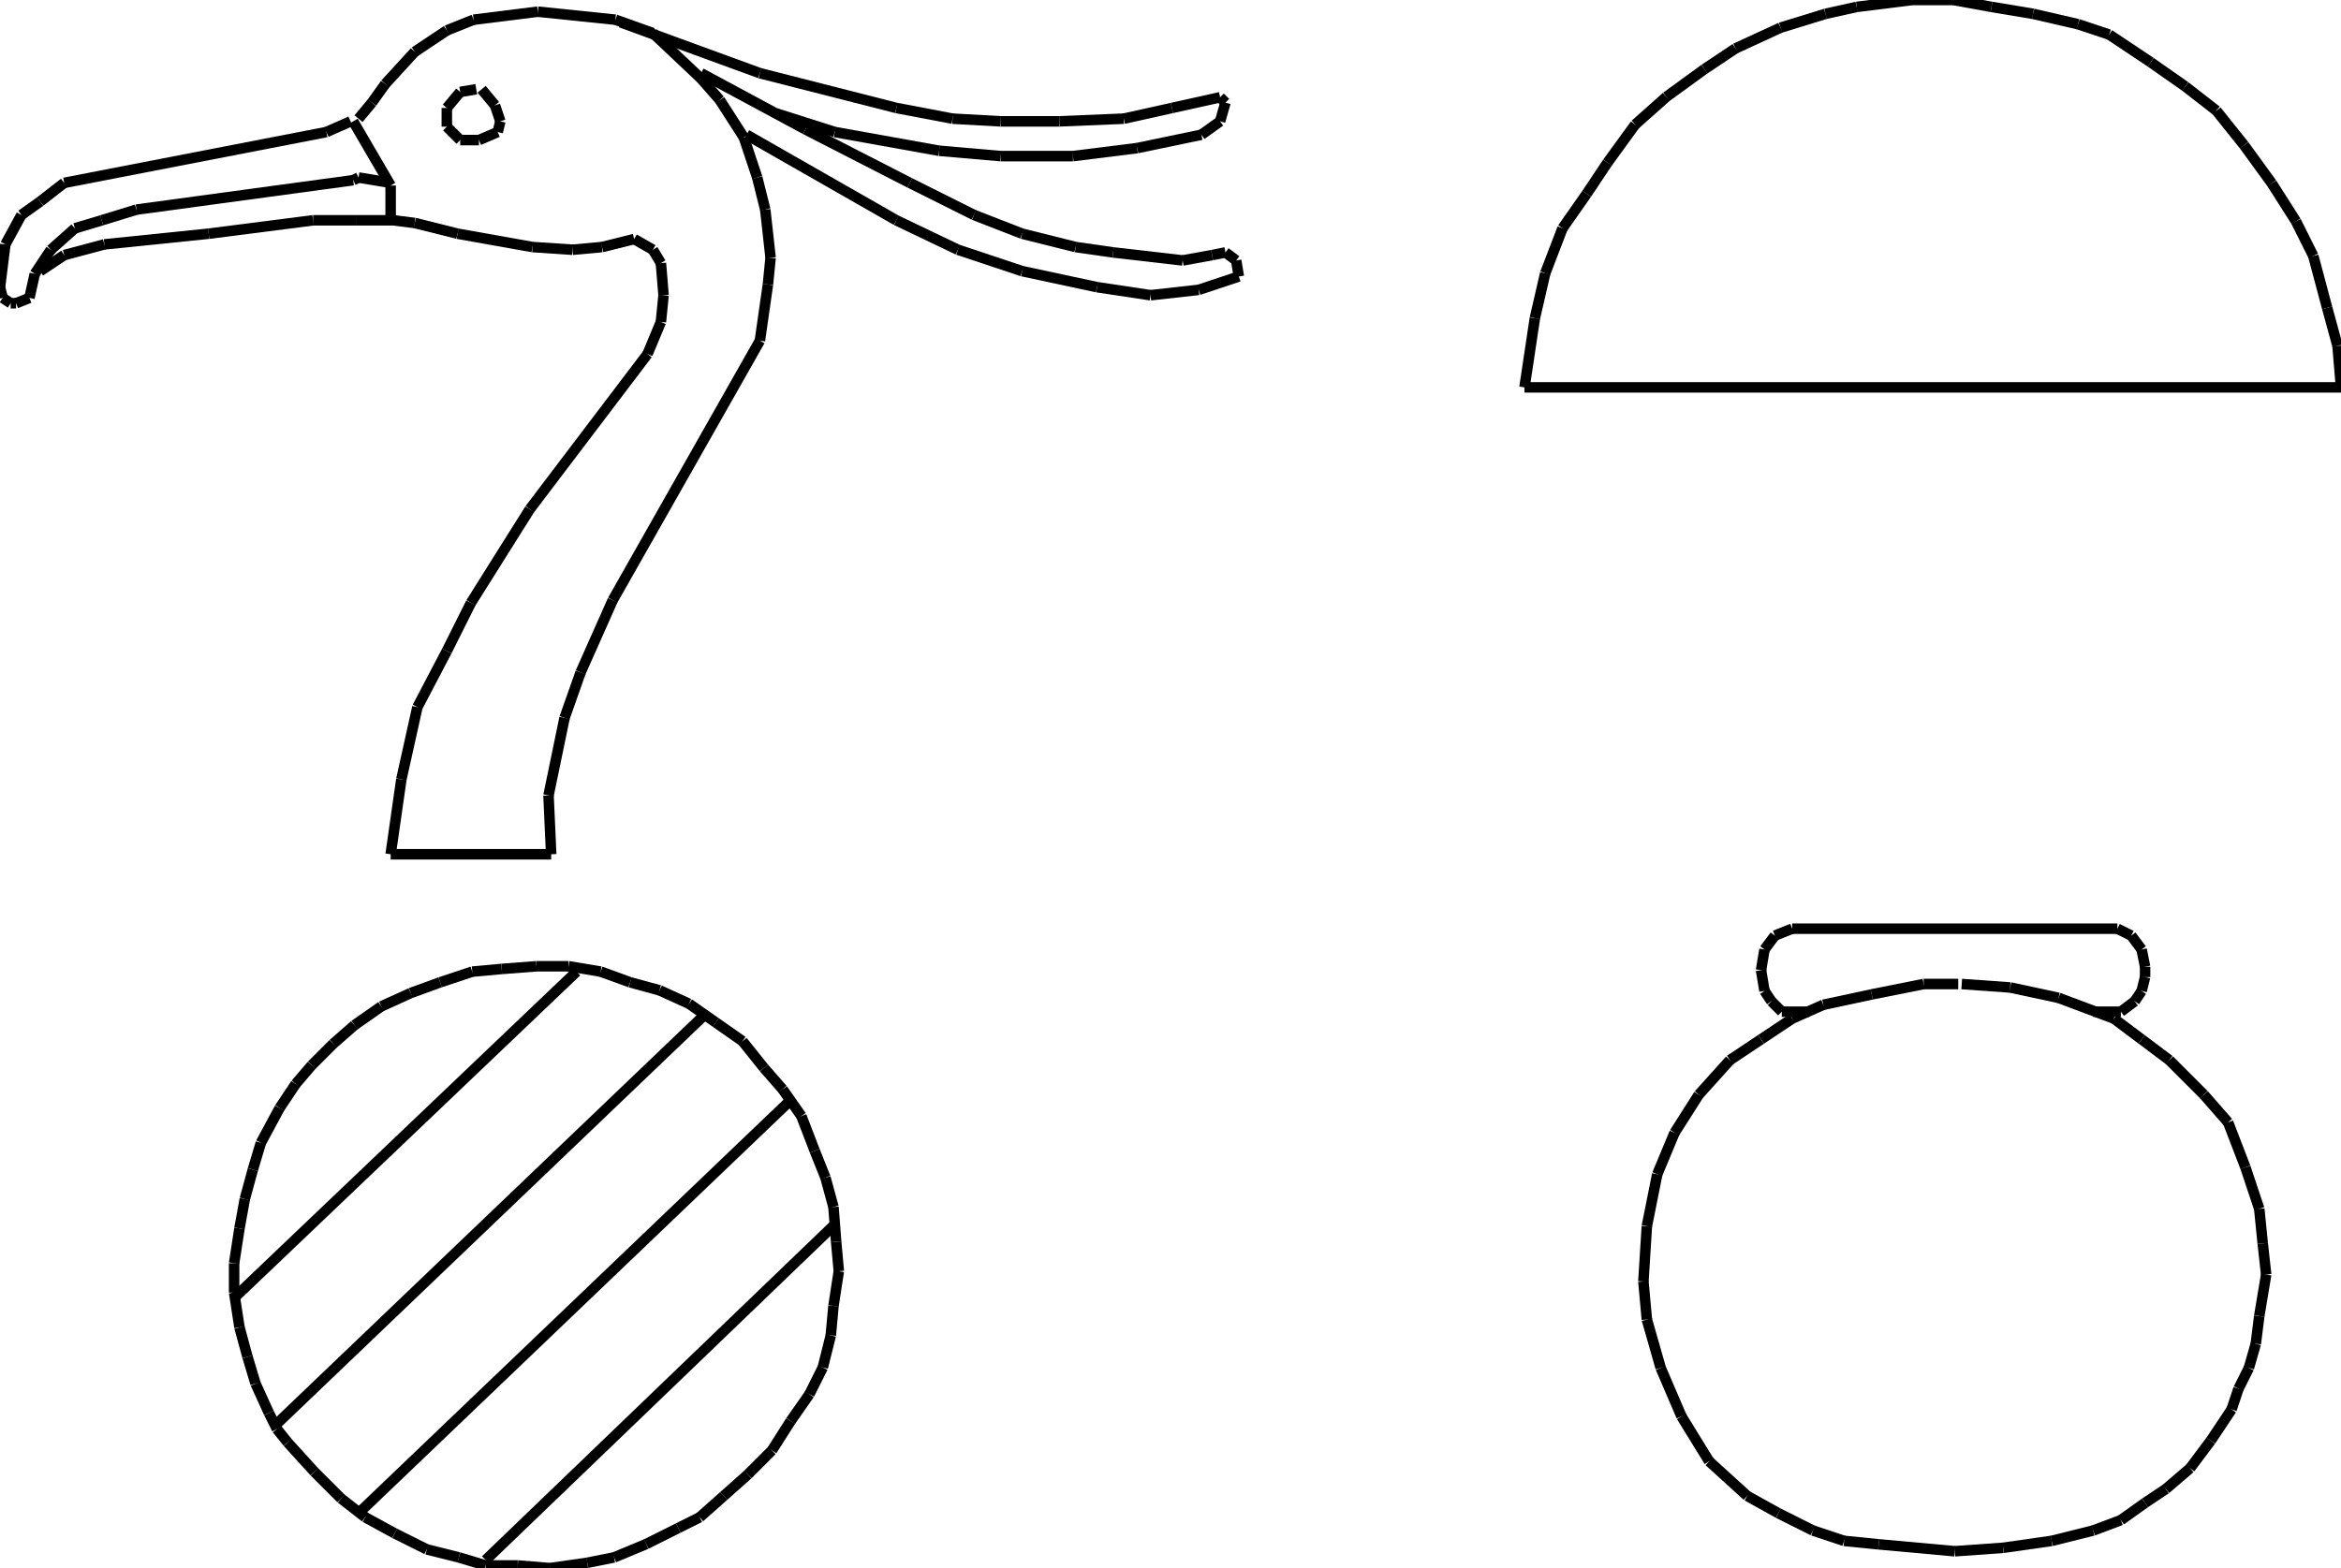 <?xml version="1.0" encoding="iso-8859-1"?>
<!-- Generator: Adobe Illustrator 16.0.1, SVG Export Plug-In . SVG Version: 6.00 Build 0)  -->
<!DOCTYPE svg PUBLIC "-//W3C//DTD SVG 1.1//EN" "http://www.w3.org/Graphics/SVG/1.1/DTD/svg11.dtd">
<svg version="1.1" id="Ebene_1" xmlns="http://www.w3.org/2000/svg" xmlns:xlink="http://www.w3.org/1999/xlink" x="0px" y="0px"
	 width="222.707px" height="149.225px" viewBox="0 0 222.707 149.225" style="enable-background:new 0 0 222.707 149.225;"
	 xml:space="preserve">
<g>
	<line style="fill:none;stroke:#000000;stroke-miterlimit:1;" x1="37.164" y1="81.293" x2="52.437" y2="81.293"/>
	<line style="fill:none;stroke:#000000;stroke-miterlimit:1;" x1="52.437" y1="81.293" x2="52.182" y2="75.693"/>
	<line style="fill:none;stroke:#000000;stroke-miterlimit:1;" x1="52.182" y1="75.693" x2="53.709" y2="68.311"/>
	<line style="fill:none;stroke:#000000;stroke-miterlimit:1;" x1="53.709" y1="68.311" x2="55.236" y2="63.984"/>
	<line style="fill:none;stroke:#000000;stroke-miterlimit:1;" x1="55.236" y1="63.984" x2="58.291" y2="57.111"/>
	<line style="fill:none;stroke:#000000;stroke-miterlimit:1;" x1="58.291" y1="57.111" x2="72.291" y2="32.42"/>
	<line style="fill:none;stroke:#000000;stroke-miterlimit:1;" x1="72.291" y1="32.42" x2="73.055" y2="27.074"/>
	<line style="fill:none;stroke:#000000;stroke-miterlimit:1;" x1="73.055" y1="27.074" x2="73.309" y2="24.529"/>
	<line style="fill:none;stroke:#000000;stroke-miterlimit:1;" x1="73.309" y1="24.529" x2="72.8" y2="19.947"/>
	<line style="fill:none;stroke:#000000;stroke-miterlimit:1;" x1="72.8" y1="19.947" x2="72.037" y2="16.893"/>
	<line style="fill:none;stroke:#000000;stroke-miterlimit:1;" x1="72.037" y1="16.893" x2="70.764" y2="13.074"/>
	<line style="fill:none;stroke:#000000;stroke-miterlimit:1;" x1="70.764" y1="13.074" x2="68.473" y2="9.511"/>
	<line style="fill:none;stroke:#000000;stroke-miterlimit:1;" x1="68.473" y1="9.511" x2="66.691" y2="7.475"/>
	<line style="fill:none;stroke:#000000;stroke-miterlimit:1;" x1="66.691" y1="7.475" x2="62.109" y2="3.147"/>
	<line style="fill:none;stroke:#000000;stroke-miterlimit:1;" x1="62.109" y1="3.147" x2="58.545" y2="1.875"/>
	<line style="fill:none;stroke:#000000;stroke-miterlimit:1;" x1="58.545" y1="1.875" x2="51.164" y2="1.111"/>
	<line style="fill:none;stroke:#000000;stroke-miterlimit:1;" x1="51.164" y1="1.111" x2="45.055" y2="1.875"/>
	<line style="fill:none;stroke:#000000;stroke-miterlimit:1;" x1="45.055" y1="1.875" x2="42.509" y2="2.893"/>
	<line style="fill:none;stroke:#000000;stroke-miterlimit:1;" x1="42.509" y1="2.893" x2="39.455" y2="4.929"/>
	<line style="fill:none;stroke:#000000;stroke-miterlimit:1;" x1="39.455" y1="4.929" x2="36.655" y2="7.983"/>
	<line style="fill:none;stroke:#000000;stroke-miterlimit:1;" x1="36.655" y1="7.983" x2="35.382" y2="9.765"/>
	<line style="fill:none;stroke:#000000;stroke-miterlimit:1;" x1="35.382" y1="9.765" x2="34.109" y2="11.292"/>
	<line style="fill:none;stroke:#000000;stroke-miterlimit:1;" x1="33.346" y1="11.547" x2="31.055" y2="12.565"/>
	<line style="fill:none;stroke:#000000;stroke-miterlimit:1;" x1="31.055" y1="12.565" x2="6.109" y2="17.402"/>
	<line style="fill:none;stroke:#000000;stroke-miterlimit:1;" x1="6.109" y1="17.402" x2="3.818" y2="19.184"/>
	<line style="fill:none;stroke:#000000;stroke-miterlimit:1;" x1="3.818" y1="19.184" x2="2.036" y2="20.456"/>
	<line style="fill:none;stroke:#000000;stroke-miterlimit:1;" x1="2.036" y1="20.456" x2="0.509" y2="23.256"/>
	<line style="fill:none;stroke:#000000;stroke-miterlimit:1;" x1="0.509" y1="23.256" x2="0" y2="27.329"/>
	<line style="fill:none;stroke:#000000;stroke-miterlimit:1;" x1="0" y1="27.329" x2="0.254" y2="28.347"/>
	<line style="fill:none;stroke:#000000;stroke-miterlimit:1;" x1="0.254" y1="28.347" x2="1.018" y2="28.856"/>
	<line style="fill:none;stroke:#000000;stroke-miterlimit:1;" x1="1.018" y1="28.856" x2="1.527" y2="28.856"/>
	<line style="fill:none;stroke:#000000;stroke-miterlimit:1;" x1="1.527" y1="28.856" x2="2.8" y2="28.347"/>
	<line style="fill:none;stroke:#000000;stroke-miterlimit:1;" x1="2.8" y1="28.347" x2="3.309" y2="26.056"/>
	<line style="fill:none;stroke:#000000;stroke-miterlimit:1;" x1="3.309" y1="26.056" x2="4.836" y2="23.766"/>
	<line style="fill:none;stroke:#000000;stroke-miterlimit:1;" x1="4.836" y1="23.766" x2="7.127" y2="21.729"/>
	<line style="fill:none;stroke:#000000;stroke-miterlimit:1;" x1="7.127" y1="21.729" x2="9.673" y2="20.965"/>
	<line style="fill:none;stroke:#000000;stroke-miterlimit:1;" x1="9.673" y1="20.965" x2="12.982" y2="19.947"/>
	<line style="fill:none;stroke:#000000;stroke-miterlimit:1;" x1="12.982" y1="19.947" x2="33.6" y2="17.147"/>
	<line style="fill:none;stroke:#000000;stroke-miterlimit:1;" x1="33.6" y1="17.147" x2="34.109" y2="16.893"/>
	<line style="fill:none;stroke:#000000;stroke-miterlimit:1;" x1="34.109" y1="16.893" x2="37.164" y2="17.402"/>
	<line style="fill:none;stroke:#000000;stroke-miterlimit:1;" x1="33.6" y1="11.547" x2="37.164" y2="17.656"/>
	<line style="fill:none;stroke:#000000;stroke-miterlimit:1;" x1="37.164" y1="17.656" x2="37.164" y2="20.965"/>
	<line style="fill:none;stroke:#000000;stroke-miterlimit:1;" x1="3.818" y1="25.802" x2="6.109" y2="24.274"/>
	<line style="fill:none;stroke:#000000;stroke-miterlimit:1;" x1="6.109" y1="24.274" x2="9.927" y2="23.256"/>
	<line style="fill:none;stroke:#000000;stroke-miterlimit:1;" x1="9.927" y1="23.256" x2="19.854" y2="22.238"/>
	<line style="fill:none;stroke:#000000;stroke-miterlimit:1;" x1="19.854" y1="22.238" x2="29.782" y2="20.965"/>
	<line style="fill:none;stroke:#000000;stroke-miterlimit:1;" x1="29.782" y1="20.965" x2="33.854" y2="20.965"/>
	<line style="fill:none;stroke:#000000;stroke-miterlimit:1;" x1="33.854" y1="20.965" x2="37.418" y2="20.965"/>
	<line style="fill:none;stroke:#000000;stroke-miterlimit:1;" x1="37.418" y1="20.965" x2="39.455" y2="21.22"/>
	<line style="fill:none;stroke:#000000;stroke-miterlimit:1;" x1="39.455" y1="21.22" x2="43.527" y2="22.238"/>
	<line style="fill:none;stroke:#000000;stroke-miterlimit:1;" x1="43.527" y1="22.238" x2="50.655" y2="23.511"/>
	<line style="fill:none;stroke:#000000;stroke-miterlimit:1;" x1="50.655" y1="23.511" x2="54.473" y2="23.766"/>
	<line style="fill:none;stroke:#000000;stroke-miterlimit:1;" x1="54.473" y1="23.766" x2="57.273" y2="23.511"/>
	<line style="fill:none;stroke:#000000;stroke-miterlimit:1;" x1="57.273" y1="23.511" x2="60.328" y2="22.747"/>
	<line style="fill:none;stroke:#000000;stroke-miterlimit:1;" x1="60.328" y1="22.747" x2="62.109" y2="23.766"/>
	<line style="fill:none;stroke:#000000;stroke-miterlimit:1;" x1="62.109" y1="23.766" x2="62.873" y2="25.038"/>
	<line style="fill:none;stroke:#000000;stroke-miterlimit:1;" x1="62.873" y1="25.038" x2="63.127" y2="28.093"/>
	<line style="fill:none;stroke:#000000;stroke-miterlimit:1;" x1="63.127" y1="28.093" x2="62.873" y2="30.638"/>
	<line style="fill:none;stroke:#000000;stroke-miterlimit:1;" x1="62.873" y1="30.638" x2="61.6" y2="33.693"/>
	<line style="fill:none;stroke:#000000;stroke-miterlimit:1;" x1="61.6" y1="33.693" x2="50.4" y2="48.457"/>
	<line style="fill:none;stroke:#000000;stroke-miterlimit:1;" x1="50.4" y1="48.457" x2="44.8" y2="57.366"/>
	<line style="fill:none;stroke:#000000;stroke-miterlimit:1;" x1="44.8" y1="57.366" x2="42.509" y2="61.947"/>
	<line style="fill:none;stroke:#000000;stroke-miterlimit:1;" x1="42.509" y1="61.947" x2="39.709" y2="67.293"/>
	<line style="fill:none;stroke:#000000;stroke-miterlimit:1;" x1="39.709" y1="67.293" x2="38.182" y2="74.166"/>
	<line style="fill:none;stroke:#000000;stroke-miterlimit:1;" x1="38.182" y1="74.166" x2="37.164" y2="81.293"/>
	<line style="fill:none;stroke:#000000;stroke-miterlimit:1;" x1="59.055" y1="2.129" x2="72.291" y2="6.965"/>
	<line style="fill:none;stroke:#000000;stroke-miterlimit:1;" x1="72.291" y1="6.965" x2="85.273" y2="10.274"/>
	<line style="fill:none;stroke:#000000;stroke-miterlimit:1;" x1="85.273" y1="10.274" x2="90.619" y2="11.292"/>
	<line style="fill:none;stroke:#000000;stroke-miterlimit:1;" x1="90.619" y1="11.292" x2="95.2" y2="11.547"/>
	<line style="fill:none;stroke:#000000;stroke-miterlimit:1;" x1="95.2" y1="11.547" x2="100.8" y2="11.547"/>
	<line style="fill:none;stroke:#000000;stroke-miterlimit:1;" x1="100.8" y1="11.547" x2="106.91" y2="11.292"/>
	<line style="fill:none;stroke:#000000;stroke-miterlimit:1;" x1="106.91" y1="11.292" x2="111.491" y2="10.274"/>
	<line style="fill:none;stroke:#000000;stroke-miterlimit:1;" x1="111.491" y1="10.274" x2="116.072" y2="9.256"/>
	<line style="fill:none;stroke:#000000;stroke-miterlimit:1;" x1="116.072" y1="9.256" x2="116.582" y2="9.765"/>
	<line style="fill:none;stroke:#000000;stroke-miterlimit:1;" x1="116.582" y1="9.765" x2="116.072" y2="11.547"/>
	<line style="fill:none;stroke:#000000;stroke-miterlimit:1;" x1="116.072" y1="11.547" x2="114.291" y2="12.82"/>
	<line style="fill:none;stroke:#000000;stroke-miterlimit:1;" x1="114.291" y1="12.82" x2="108.182" y2="14.093"/>
	<line style="fill:none;stroke:#000000;stroke-miterlimit:1;" x1="108.182" y1="14.093" x2="102.073" y2="14.856"/>
	<line style="fill:none;stroke:#000000;stroke-miterlimit:1;" x1="102.073" y1="14.856" x2="95.2" y2="14.856"/>
	<line style="fill:none;stroke:#000000;stroke-miterlimit:1;" x1="95.2" y1="14.856" x2="89.346" y2="14.347"/>
	<line style="fill:none;stroke:#000000;stroke-miterlimit:1;" x1="89.346" y1="14.347" x2="79.418" y2="12.565"/>
	<line style="fill:none;stroke:#000000;stroke-miterlimit:1;" x1="79.418" y1="12.565" x2="73.818" y2="10.784"/>
	<line style="fill:none;stroke:#000000;stroke-miterlimit:1;" x1="66.691" y1="6.965" x2="76.619" y2="12.311"/>
	<line style="fill:none;stroke:#000000;stroke-miterlimit:1;" x1="76.619" y1="12.311" x2="86.546" y2="17.402"/>
	<line style="fill:none;stroke:#000000;stroke-miterlimit:1;" x1="86.546" y1="17.402" x2="92.655" y2="20.456"/>
	<line style="fill:none;stroke:#000000;stroke-miterlimit:1;" x1="92.655" y1="20.456" x2="97.237" y2="22.238"/>
	<line style="fill:none;stroke:#000000;stroke-miterlimit:1;" x1="97.237" y1="22.238" x2="102.328" y2="23.511"/>
	<line style="fill:none;stroke:#000000;stroke-miterlimit:1;" x1="102.328" y1="23.511" x2="105.891" y2="24.02"/>
	<line style="fill:none;stroke:#000000;stroke-miterlimit:1;" x1="105.891" y1="24.02" x2="112.51" y2="24.784"/>
	<line style="fill:none;stroke:#000000;stroke-miterlimit:1;" x1="112.51" y1="24.784" x2="115.309" y2="24.274"/>
	<line style="fill:none;stroke:#000000;stroke-miterlimit:1;" x1="115.309" y1="24.274" x2="116.582" y2="24.02"/>
	<line style="fill:none;stroke:#000000;stroke-miterlimit:1;" x1="116.582" y1="24.02" x2="117.6" y2="24.784"/>
	<line style="fill:none;stroke:#000000;stroke-miterlimit:1;" x1="117.6" y1="24.784" x2="117.855" y2="26.311"/>
	<line style="fill:none;stroke:#000000;stroke-miterlimit:1;" x1="117.855" y1="26.311" x2="114.037" y2="27.583"/>
	<line style="fill:none;stroke:#000000;stroke-miterlimit:1;" x1="114.037" y1="27.583" x2="109.455" y2="28.093"/>
	<line style="fill:none;stroke:#000000;stroke-miterlimit:1;" x1="109.455" y1="28.093" x2="104.364" y2="27.329"/>
	<line style="fill:none;stroke:#000000;stroke-miterlimit:1;" x1="104.364" y1="27.329" x2="97.237" y2="25.802"/>
	<line style="fill:none;stroke:#000000;stroke-miterlimit:1;" x1="97.237" y1="25.802" x2="91.127" y2="23.766"/>
	<line style="fill:none;stroke:#000000;stroke-miterlimit:1;" x1="91.127" y1="23.766" x2="85.273" y2="20.965"/>
	<line style="fill:none;stroke:#000000;stroke-miterlimit:1;" x1="85.273" y1="20.965" x2="71.019" y2="12.82"/>
	<line style="fill:none;stroke:#000000;stroke-miterlimit:1;" x1="45.309" y1="8.493" x2="43.782" y2="8.747"/>
	<line style="fill:none;stroke:#000000;stroke-miterlimit:1;" x1="43.782" y1="8.747" x2="42.509" y2="10.274"/>
	<line style="fill:none;stroke:#000000;stroke-miterlimit:1;" x1="42.509" y1="10.274" x2="42.509" y2="12.056"/>
	<line style="fill:none;stroke:#000000;stroke-miterlimit:1;" x1="42.509" y1="12.056" x2="43.782" y2="13.329"/>
	<line style="fill:none;stroke:#000000;stroke-miterlimit:1;" x1="43.782" y1="13.329" x2="45.564" y2="13.329"/>
	<line style="fill:none;stroke:#000000;stroke-miterlimit:1;" x1="45.564" y1="13.329" x2="47.346" y2="12.565"/>
	<line style="fill:none;stroke:#000000;stroke-miterlimit:1;" x1="47.346" y1="12.565" x2="47.6" y2="11.547"/>
	<line style="fill:none;stroke:#000000;stroke-miterlimit:1;" x1="47.6" y1="11.547" x2="47.091" y2="10.02"/>
	<line style="fill:none;stroke:#000000;stroke-miterlimit:1;" x1="47.091" y1="10.02" x2="45.818" y2="8.493"/>
	<line style="fill:none;stroke:#000000;stroke-miterlimit:1;" x1="46.2" y1="148.461" x2="79.291" y2="116.643"/>
	<line style="fill:none;stroke:#000000;stroke-miterlimit:1;" x1="34.236" y1="143.88" x2="74.964" y2="104.934"/>
	<line style="fill:none;stroke:#000000;stroke-miterlimit:1;" x1="26.346" y1="135.479" x2="67.073" y2="96.534"/>
	<line style="fill:none;stroke:#000000;stroke-miterlimit:1;" x1="22.273" y1="123.516" x2="54.854" y2="92.461"/>
	<line style="fill:none;stroke:#000000;stroke-miterlimit:1;" x1="62.746" y1="94.243" x2="59.946" y2="93.479"/>
	<line style="fill:none;stroke:#000000;stroke-miterlimit:1;" x1="59.946" y1="93.479" x2="57.146" y2="92.461"/>
	<line style="fill:none;stroke:#000000;stroke-miterlimit:1;" x1="57.146" y1="92.461" x2="54.091" y2="91.952"/>
	<line style="fill:none;stroke:#000000;stroke-miterlimit:1;" x1="54.091" y1="91.952" x2="51.037" y2="91.952"/>
	<line style="fill:none;stroke:#000000;stroke-miterlimit:1;" x1="51.037" y1="91.952" x2="47.728" y2="92.207"/>
	<line style="fill:none;stroke:#000000;stroke-miterlimit:1;" x1="47.728" y1="92.207" x2="44.927" y2="92.461"/>
	<line style="fill:none;stroke:#000000;stroke-miterlimit:1;" x1="44.927" y1="92.461" x2="41.873" y2="93.479"/>
	<line style="fill:none;stroke:#000000;stroke-miterlimit:1;" x1="41.873" y1="93.479" x2="39.073" y2="94.497"/>
	<line style="fill:none;stroke:#000000;stroke-miterlimit:1;" x1="39.073" y1="94.497" x2="36.273" y2="95.771"/>
	<line style="fill:none;stroke:#000000;stroke-miterlimit:1;" x1="36.273" y1="95.771" x2="33.728" y2="97.552"/>
	<line style="fill:none;stroke:#000000;stroke-miterlimit:1;" x1="33.728" y1="97.552" x2="31.691" y2="99.334"/>
	<line style="fill:none;stroke:#000000;stroke-miterlimit:1;" x1="31.691" y1="99.334" x2="29.655" y2="101.37"/>
	<line style="fill:none;stroke:#000000;stroke-miterlimit:1;" x1="29.655" y1="101.37" x2="28.127" y2="103.152"/>
	<line style="fill:none;stroke:#000000;stroke-miterlimit:1;" x1="28.127" y1="103.152" x2="26.6" y2="105.443"/>
	<line style="fill:none;stroke:#000000;stroke-miterlimit:1;" x1="26.6" y1="105.443" x2="24.818" y2="108.752"/>
	<line style="fill:none;stroke:#000000;stroke-miterlimit:1;" x1="24.818" y1="108.752" x2="24.055" y2="111.298"/>
	<line style="fill:none;stroke:#000000;stroke-miterlimit:1;" x1="24.055" y1="111.298" x2="23.291" y2="114.098"/>
	<line style="fill:none;stroke:#000000;stroke-miterlimit:1;" x1="23.291" y1="114.098" x2="22.782" y2="116.897"/>
	<line style="fill:none;stroke:#000000;stroke-miterlimit:1;" x1="22.782" y1="116.897" x2="22.273" y2="120.207"/>
	<line style="fill:none;stroke:#000000;stroke-miterlimit:1;" x1="22.273" y1="120.207" x2="22.273" y2="123.007"/>
	<line style="fill:none;stroke:#000000;stroke-miterlimit:1;" x1="22.273" y1="123.007" x2="22.782" y2="126.315"/>
	<line style="fill:none;stroke:#000000;stroke-miterlimit:1;" x1="22.782" y1="126.315" x2="23.545" y2="129.116"/>
	<line style="fill:none;stroke:#000000;stroke-miterlimit:1;" x1="23.545" y1="129.116" x2="24.309" y2="131.661"/>
	<line style="fill:none;stroke:#000000;stroke-miterlimit:1;" x1="24.309" y1="131.661" x2="25.582" y2="134.461"/>
	<line style="fill:none;stroke:#000000;stroke-miterlimit:1;" x1="25.582" y1="134.461" x2="26.346" y2="135.988"/>
	<line style="fill:none;stroke:#000000;stroke-miterlimit:1;" x1="26.346" y1="135.988" x2="27.364" y2="137.262"/>
	<line style="fill:none;stroke:#000000;stroke-miterlimit:1;" x1="27.364" y1="137.262" x2="29.909" y2="140.062"/>
	<line style="fill:none;stroke:#000000;stroke-miterlimit:1;" x1="29.909" y1="140.062" x2="32.455" y2="142.606"/>
	<line style="fill:none;stroke:#000000;stroke-miterlimit:1;" x1="32.455" y1="142.606" x2="34.746" y2="144.389"/>
	<line style="fill:none;stroke:#000000;stroke-miterlimit:1;" x1="34.746" y1="144.389" x2="37.545" y2="145.916"/>
	<line style="fill:none;stroke:#000000;stroke-miterlimit:1;" x1="37.545" y1="145.916" x2="40.6" y2="147.443"/>
	<line style="fill:none;stroke:#000000;stroke-miterlimit:1;" x1="40.6" y1="147.443" x2="43.655" y2="148.207"/>
	<line style="fill:none;stroke:#000000;stroke-miterlimit:1;" x1="43.655" y1="148.207" x2="46.2" y2="148.971"/>
	<line style="fill:none;stroke:#000000;stroke-miterlimit:1;" x1="46.2" y1="148.971" x2="49.255" y2="148.971"/>
	<line style="fill:none;stroke:#000000;stroke-miterlimit:1;" x1="49.255" y1="148.971" x2="52.309" y2="149.225"/>
	<line style="fill:none;stroke:#000000;stroke-miterlimit:1;" x1="52.309" y1="149.225" x2="55.873" y2="148.716"/>
	<line style="fill:none;stroke:#000000;stroke-miterlimit:1;" x1="55.873" y1="148.716" x2="58.418" y2="148.207"/>
	<line style="fill:none;stroke:#000000;stroke-miterlimit:1;" x1="58.418" y1="148.207" x2="61.473" y2="146.935"/>
	<line style="fill:none;stroke:#000000;stroke-miterlimit:1;" x1="61.473" y1="146.935" x2="64.527" y2="145.407"/>
	<line style="fill:none;stroke:#000000;stroke-miterlimit:1;" x1="64.527" y1="145.407" x2="66.564" y2="144.389"/>
	<line style="fill:none;stroke:#000000;stroke-miterlimit:1;" x1="66.564" y1="144.389" x2="68.855" y2="142.353"/>
	<line style="fill:none;stroke:#000000;stroke-miterlimit:1;" x1="68.855" y1="142.353" x2="71.146" y2="140.315"/>
	<line style="fill:none;stroke:#000000;stroke-miterlimit:1;" x1="71.146" y1="140.315" x2="73.437" y2="138.025"/>
	<line style="fill:none;stroke:#000000;stroke-miterlimit:1;" x1="73.437" y1="138.025" x2="75.218" y2="135.225"/>
	<line style="fill:none;stroke:#000000;stroke-miterlimit:1;" x1="75.218" y1="135.225" x2="77" y2="132.68"/>
	<line style="fill:none;stroke:#000000;stroke-miterlimit:1;" x1="77" y1="132.68" x2="78.273" y2="130.134"/>
	<line style="fill:none;stroke:#000000;stroke-miterlimit:1;" x1="78.273" y1="130.134" x2="79.037" y2="127.079"/>
	<line style="fill:none;stroke:#000000;stroke-miterlimit:1;" x1="79.037" y1="127.079" x2="79.291" y2="124.279"/>
	<line style="fill:none;stroke:#000000;stroke-miterlimit:1;" x1="79.291" y1="124.279" x2="79.8" y2="120.971"/>
	<line style="fill:none;stroke:#000000;stroke-miterlimit:1;" x1="79.8" y1="120.971" x2="79.546" y2="118.17"/>
	<line style="fill:none;stroke:#000000;stroke-miterlimit:1;" x1="79.546" y1="118.17" x2="79.291" y2="114.861"/>
	<line style="fill:none;stroke:#000000;stroke-miterlimit:1;" x1="79.291" y1="114.861" x2="78.527" y2="112.062"/>
	<line style="fill:none;stroke:#000000;stroke-miterlimit:1;" x1="78.527" y1="112.062" x2="77.509" y2="109.516"/>
	<line style="fill:none;stroke:#000000;stroke-miterlimit:1;" x1="77.509" y1="109.516" x2="76.237" y2="106.207"/>
	<line style="fill:none;stroke:#000000;stroke-miterlimit:1;" x1="76.237" y1="106.207" x2="74.455" y2="103.661"/>
	<line style="fill:none;stroke:#000000;stroke-miterlimit:1;" x1="74.455" y1="103.661" x2="72.673" y2="101.625"/>
	<line style="fill:none;stroke:#000000;stroke-miterlimit:1;" x1="72.673" y1="101.625" x2="70.637" y2="99.079"/>
	<line style="fill:none;stroke:#000000;stroke-miterlimit:1;" x1="70.637" y1="99.079" x2="68.091" y2="97.298"/>
	<line style="fill:none;stroke:#000000;stroke-miterlimit:1;" x1="68.091" y1="97.298" x2="65.545" y2="95.516"/>
	<line style="fill:none;stroke:#000000;stroke-miterlimit:1;" x1="65.545" y1="95.516" x2="62.746" y2="94.243"/>
	<line style="fill:none;stroke:#000000;stroke-miterlimit:1;" x1="222.707" y1="36.864" x2="145.029" y2="36.864"/>
	<line style="fill:none;stroke:#000000;stroke-miterlimit:1;" x1="145.029" y1="36.864" x2="146.016" y2="30.281"/>
	<line style="fill:none;stroke:#000000;stroke-miterlimit:1;" x1="146.016" y1="30.281" x2="147.004" y2="26.002"/>
	<line style="fill:none;stroke:#000000;stroke-miterlimit:1;" x1="147.004" y1="26.002" x2="148.648" y2="21.723"/>
	<line style="fill:none;stroke:#000000;stroke-miterlimit:1;" x1="148.648" y1="21.723" x2="150.953" y2="18.432"/>
	<line style="fill:none;stroke:#000000;stroke-miterlimit:1;" x1="150.953" y1="18.432" x2="152.928" y2="15.47"/>
	<line style="fill:none;stroke:#000000;stroke-miterlimit:1;" x1="152.928" y1="15.47" x2="155.561" y2="11.849"/>
	<line style="fill:none;stroke:#000000;stroke-miterlimit:1;" x1="155.561" y1="11.849" x2="158.523" y2="9.216"/>
	<line style="fill:none;stroke:#000000;stroke-miterlimit:1;" x1="158.523" y1="9.216" x2="162.145" y2="6.583"/>
	<line style="fill:none;stroke:#000000;stroke-miterlimit:1;" x1="162.145" y1="6.583" x2="165.105" y2="4.608"/>
	<line style="fill:none;stroke:#000000;stroke-miterlimit:1;" x1="165.105" y1="4.608" x2="169.385" y2="2.633"/>
	<line style="fill:none;stroke:#000000;stroke-miterlimit:1;" x1="169.385" y1="2.633" x2="173.664" y2="1.316"/>
	<line style="fill:none;stroke:#000000;stroke-miterlimit:1;" x1="173.664" y1="1.316" x2="176.627" y2="0.658"/>
	<line style="fill:none;stroke:#000000;stroke-miterlimit:1;" x1="176.627" y1="0.658" x2="181.893" y2="0"/>
	<line style="fill:none;stroke:#000000;stroke-miterlimit:1;" x1="181.893" y1="0" x2="185.842" y2="0"/>
	<line style="fill:none;stroke:#000000;stroke-miterlimit:1;" x1="185.842" y1="0" x2="189.463" y2="0.658"/>
	<line style="fill:none;stroke:#000000;stroke-miterlimit:1;" x1="189.463" y1="0.658" x2="193.412" y2="1.316"/>
	<line style="fill:none;stroke:#000000;stroke-miterlimit:1;" x1="193.412" y1="1.316" x2="197.691" y2="2.304"/>
	<line style="fill:none;stroke:#000000;stroke-miterlimit:1;" x1="197.691" y1="2.304" x2="200.654" y2="3.291"/>
	<line style="fill:none;stroke:#000000;stroke-miterlimit:1;" x1="200.654" y1="3.291" x2="204.604" y2="5.924"/>
	<line style="fill:none;stroke:#000000;stroke-miterlimit:1;" x1="204.604" y1="5.924" x2="207.895" y2="8.229"/>
	<line style="fill:none;stroke:#000000;stroke-miterlimit:1;" x1="207.895" y1="8.229" x2="210.857" y2="10.532"/>
	<line style="fill:none;stroke:#000000;stroke-miterlimit:1;" x1="210.857" y1="10.532" x2="213.49" y2="13.824"/>
	<line style="fill:none;stroke:#000000;stroke-miterlimit:1;" x1="213.49" y1="13.824" x2="216.123" y2="17.444"/>
	<line style="fill:none;stroke:#000000;stroke-miterlimit:1;" x1="216.123" y1="17.444" x2="218.428" y2="21.065"/>
	<line style="fill:none;stroke:#000000;stroke-miterlimit:1;" x1="218.428" y1="21.065" x2="220.072" y2="24.356"/>
	<line style="fill:none;stroke:#000000;stroke-miterlimit:1;" x1="220.072" y1="24.356" x2="221.389" y2="29.293"/>
	<line style="fill:none;stroke:#000000;stroke-miterlimit:1;" x1="221.389" y1="29.293" x2="222.377" y2="32.914"/>
	<line style="fill:none;stroke:#000000;stroke-miterlimit:1;" x1="222.377" y1="32.914" x2="222.707" y2="36.864"/>
	<line style="fill:none;stroke:#000000;stroke-miterlimit:1;" x1="186.295" y1="93.641" x2="183.004" y2="93.641"/>
	<line style="fill:none;stroke:#000000;stroke-miterlimit:1;" x1="183.004" y1="93.641" x2="178.066" y2="94.628"/>
	<line style="fill:none;stroke:#000000;stroke-miterlimit:1;" x1="178.066" y1="94.628" x2="173.459" y2="95.616"/>
	<line style="fill:none;stroke:#000000;stroke-miterlimit:1;" x1="173.459" y1="95.616" x2="170.496" y2="96.933"/>
	<line style="fill:none;stroke:#000000;stroke-miterlimit:1;" x1="170.496" y1="96.933" x2="167.533" y2="98.907"/>
	<line style="fill:none;stroke:#000000;stroke-miterlimit:1;" x1="167.533" y1="98.907" x2="164.572" y2="100.882"/>
	<line style="fill:none;stroke:#000000;stroke-miterlimit:1;" x1="164.572" y1="100.882" x2="161.609" y2="104.174"/>
	<line style="fill:none;stroke:#000000;stroke-miterlimit:1;" x1="161.609" y1="104.174" x2="159.305" y2="107.794"/>
	<line style="fill:none;stroke:#000000;stroke-miterlimit:1;" x1="159.305" y1="107.794" x2="157.66" y2="111.744"/>
	<line style="fill:none;stroke:#000000;stroke-miterlimit:1;" x1="157.66" y1="111.744" x2="156.672" y2="116.681"/>
	<line style="fill:none;stroke:#000000;stroke-miterlimit:1;" x1="156.672" y1="116.681" x2="156.342" y2="121.947"/>
	<line style="fill:none;stroke:#000000;stroke-miterlimit:1;" x1="156.342" y1="121.947" x2="156.672" y2="125.567"/>
	<line style="fill:none;stroke:#000000;stroke-miterlimit:1;" x1="156.672" y1="125.567" x2="157.988" y2="130.176"/>
	<line style="fill:none;stroke:#000000;stroke-miterlimit:1;" x1="157.988" y1="130.176" x2="159.963" y2="134.784"/>
	<line style="fill:none;stroke:#000000;stroke-miterlimit:1;" x1="159.963" y1="134.784" x2="162.596" y2="139.062"/>
	<line style="fill:none;stroke:#000000;stroke-miterlimit:1;" x1="162.596" y1="139.062" x2="166.217" y2="142.354"/>
	<line style="fill:none;stroke:#000000;stroke-miterlimit:1;" x1="166.217" y1="142.354" x2="169.18" y2="144"/>
	<line style="fill:none;stroke:#000000;stroke-miterlimit:1;" x1="169.18" y1="144" x2="172.471" y2="145.646"/>
	<line style="fill:none;stroke:#000000;stroke-miterlimit:1;" x1="172.471" y1="145.646" x2="175.434" y2="146.633"/>
	<line style="fill:none;stroke:#000000;stroke-miterlimit:1;" x1="175.434" y1="146.633" x2="178.725" y2="146.962"/>
	<line style="fill:none;stroke:#000000;stroke-miterlimit:1;" x1="178.725" y1="146.962" x2="185.965" y2="147.62"/>
	<line style="fill:none;stroke:#000000;stroke-miterlimit:1;" x1="185.965" y1="147.62" x2="190.574" y2="147.291"/>
	<line style="fill:none;stroke:#000000;stroke-miterlimit:1;" x1="190.574" y1="147.291" x2="195.182" y2="146.633"/>
	<line style="fill:none;stroke:#000000;stroke-miterlimit:1;" x1="195.182" y1="146.633" x2="199.131" y2="145.646"/>
	<line style="fill:none;stroke:#000000;stroke-miterlimit:1;" x1="199.131" y1="145.646" x2="201.764" y2="144.658"/>
	<line style="fill:none;stroke:#000000;stroke-miterlimit:1;" x1="201.764" y1="144.658" x2="204.068" y2="143.013"/>
	<line style="fill:none;stroke:#000000;stroke-miterlimit:1;" x1="204.068" y1="143.013" x2="206.043" y2="141.696"/>
	<line style="fill:none;stroke:#000000;stroke-miterlimit:1;" x1="206.043" y1="141.696" x2="208.348" y2="139.721"/>
	<line style="fill:none;stroke:#000000;stroke-miterlimit:1;" x1="208.348" y1="139.721" x2="210.322" y2="137.088"/>
	<line style="fill:none;stroke:#000000;stroke-miterlimit:1;" x1="210.322" y1="137.088" x2="212.297" y2="134.126"/>
	<line style="fill:none;stroke:#000000;stroke-miterlimit:1;" x1="212.297" y1="134.126" x2="212.955" y2="132.15"/>
	<line style="fill:none;stroke:#000000;stroke-miterlimit:1;" x1="212.955" y1="132.15" x2="213.943" y2="130.176"/>
	<line style="fill:none;stroke:#000000;stroke-miterlimit:1;" x1="213.943" y1="130.176" x2="214.602" y2="127.872"/>
	<line style="fill:none;stroke:#000000;stroke-miterlimit:1;" x1="214.602" y1="127.872" x2="214.93" y2="125.238"/>
	<line style="fill:none;stroke:#000000;stroke-miterlimit:1;" x1="214.93" y1="125.238" x2="215.588" y2="121.289"/>
	<line style="fill:none;stroke:#000000;stroke-miterlimit:1;" x1="215.588" y1="121.289" x2="215.26" y2="118.327"/>
	<line style="fill:none;stroke:#000000;stroke-miterlimit:1;" x1="215.26" y1="118.327" x2="214.93" y2="115.035"/>
	<line style="fill:none;stroke:#000000;stroke-miterlimit:1;" x1="214.93" y1="115.035" x2="213.613" y2="111.086"/>
	<line style="fill:none;stroke:#000000;stroke-miterlimit:1;" x1="213.613" y1="111.086" x2="211.969" y2="106.807"/>
	<line style="fill:none;stroke:#000000;stroke-miterlimit:1;" x1="211.969" y1="106.807" x2="209.664" y2="104.174"/>
	<line style="fill:none;stroke:#000000;stroke-miterlimit:1;" x1="209.664" y1="104.174" x2="206.373" y2="100.882"/>
	<line style="fill:none;stroke:#000000;stroke-miterlimit:1;" x1="206.373" y1="100.882" x2="203.74" y2="98.907"/>
	<line style="fill:none;stroke:#000000;stroke-miterlimit:1;" x1="203.74" y1="98.907" x2="201.105" y2="96.933"/>
	<line style="fill:none;stroke:#000000;stroke-miterlimit:1;" x1="201.105" y1="96.933" x2="195.84" y2="94.958"/>
	<line style="fill:none;stroke:#000000;stroke-miterlimit:1;" x1="195.84" y1="94.958" x2="191.232" y2="93.97"/>
	<line style="fill:none;stroke:#000000;stroke-miterlimit:1;" x1="191.232" y1="93.97" x2="186.623" y2="93.641"/>
	<line style="fill:none;stroke:#000000;stroke-miterlimit:1;" x1="172.143" y1="96.274" x2="169.508" y2="96.274"/>
	<line style="fill:none;stroke:#000000;stroke-miterlimit:1;" x1="169.508" y1="96.274" x2="168.521" y2="95.287"/>
	<line style="fill:none;stroke:#000000;stroke-miterlimit:1;" x1="168.521" y1="95.287" x2="167.863" y2="94.299"/>
	<line style="fill:none;stroke:#000000;stroke-miterlimit:1;" x1="167.863" y1="94.299" x2="167.533" y2="92.324"/>
	<line style="fill:none;stroke:#000000;stroke-miterlimit:1;" x1="167.533" y1="92.324" x2="167.863" y2="90.35"/>
	<line style="fill:none;stroke:#000000;stroke-miterlimit:1;" x1="167.863" y1="90.35" x2="168.85" y2="89.033"/>
	<line style="fill:none;stroke:#000000;stroke-miterlimit:1;" x1="168.85" y1="89.033" x2="170.496" y2="88.375"/>
	<line style="fill:none;stroke:#000000;stroke-miterlimit:1;" x1="170.496" y1="88.375" x2="201.436" y2="88.375"/>
	<line style="fill:none;stroke:#000000;stroke-miterlimit:1;" x1="201.436" y1="88.375" x2="202.752" y2="89.033"/>
	<line style="fill:none;stroke:#000000;stroke-miterlimit:1;" x1="202.752" y1="89.033" x2="203.74" y2="90.35"/>
	<line style="fill:none;stroke:#000000;stroke-miterlimit:1;" x1="203.74" y1="90.35" x2="204.068" y2="91.995"/>
	<line style="fill:none;stroke:#000000;stroke-miterlimit:1;" x1="204.068" y1="91.995" x2="204.068" y2="92.982"/>
	<line style="fill:none;stroke:#000000;stroke-miterlimit:1;" x1="204.068" y1="92.982" x2="203.74" y2="94.299"/>
	<line style="fill:none;stroke:#000000;stroke-miterlimit:1;" x1="203.74" y1="94.299" x2="203.08" y2="95.287"/>
	<line style="fill:none;stroke:#000000;stroke-miterlimit:1;" x1="203.08" y1="95.287" x2="201.764" y2="96.274"/>
	<line style="fill:none;stroke:#000000;stroke-miterlimit:1;" x1="201.764" y1="96.274" x2="199.131" y2="96.274"/>
</g>
</svg>
